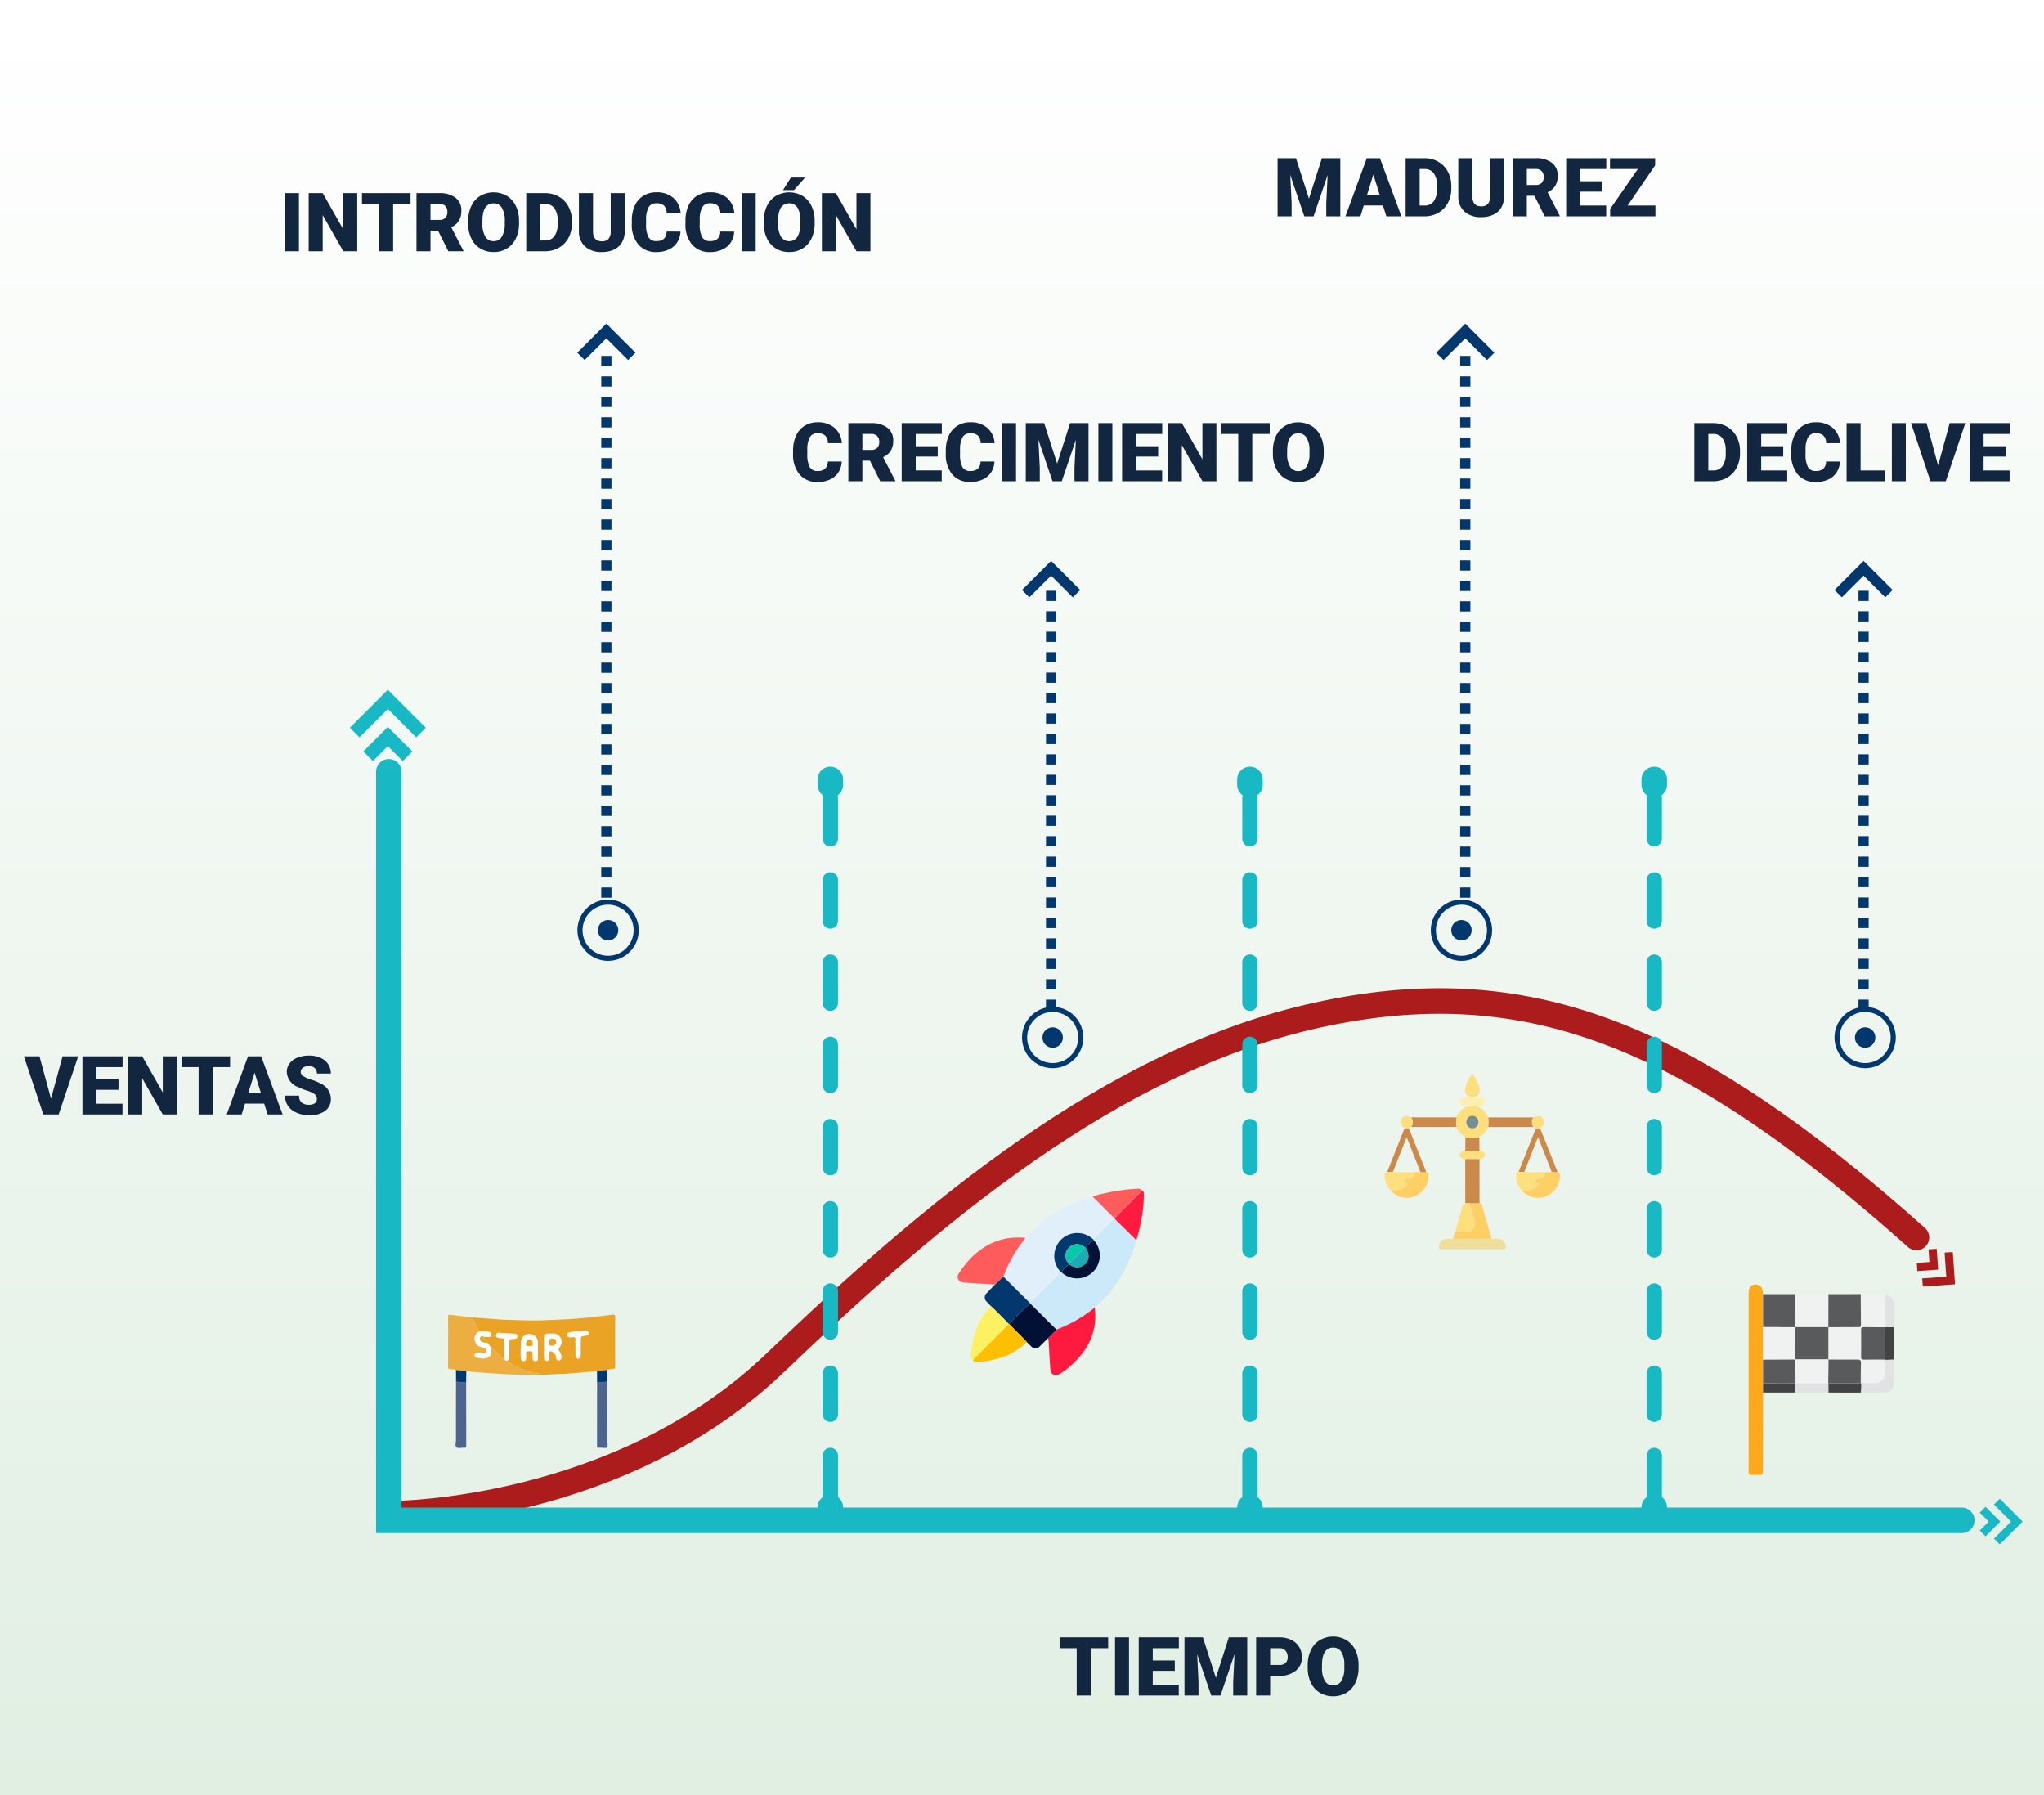 <svg xmlns="http://www.w3.org/2000/svg" xmlns:xlink="http://www.w3.org/1999/xlink" width="400" height="351.269" viewBox="0 0 400 351.269">
  <rect x="0" y="0" width="400" height="351.269" fill="#333333" stroke="none"/>
  <defs>
    <linearGradient id="linear-gradient" x1="0.5" x2="0.5" y2="1" gradientUnits="objectBoundingBox">
      <stop offset="0" stop-color="#e1efe3"/>
      <stop offset="1" stop-color="#fff"/>
    </linearGradient>
    <clipPath id="clip-path">
      <rect id="Rectangle_377756" data-name="Rectangle 377756" width="323.497" height="157.027" fill="none"/>
    </clipPath>
    <linearGradient id="linear-gradient-2" x1="0.5" x2="0.5" y2="1" gradientUnits="objectBoundingBox">
      <stop offset="0" stop-color="#fef5e5"/>
      <stop offset="0.137" stop-color="#fffefc"/>
      <stop offset="0.479" stop-color="#fff"/>
      <stop offset="0.773" stop-color="#fffefd"/>
      <stop offset="1" stop-color="#fef7ea"/>
    </linearGradient>
  </defs>
  <g id="Group_1073025" data-name="Group 1073025" transform="translate(8842 909)">
    <path id="Path_716605" data-name="Path 716605" d="M0,0H400V351.269H0Z" transform="translate(-8442 -557.731) rotate(180)" fill="url(#linear-gradient)"/>
    <path id="Path_609717" data-name="Path 609717" d="M7.433,0,0,7.432,1.883,9.315l5.55-5.548,5.549,5.548,1.883-1.883Z" transform="translate(-8773.531 -774.045)" fill="#18b8c4"/>
    <path id="Path_609718" data-name="Path 609718" d="M6.968,20.72,9.884,17.8,12.8,20.72l1.883-1.883-4.8-4.8-4.8,4.8Z" transform="translate(-8775.984 -780.815)" fill="#18b8c4"/>
    <path id="Path_609719" data-name="Path 609719" d="M1210.7,563.821l3.338,3.339L1210.7,570.5l1.133,1.133,4.472-4.471-4.471-4.471Z" transform="translate(-9662.481 -1178.458)" fill="#18b8c4"/>
    <path id="Path_609720" data-name="Path 609720" d="M1199.5,570.181l1.755,1.755-1.755,1.755,1.133,1.133,2.888-2.887-2.888-2.887Z" transform="translate(-9654.069 -1183.235)" fill="#18b8c4"/>
    <path id="Path_609721" data-name="Path 609721" d="M1160.25,368.83l-1.6.112.331,4.709-4.709.332.113,1.6,6.308-.444Z" transform="translate(-9620.103 -1032.864)" fill="#ad1c1c"/>
    <path id="Path_609722" data-name="Path 609722" d="M1152.289,366.4l.174,2.475-2.475.175.112,1.6,4.074-.286-.287-4.074Z" transform="translate(-9616.884 -1030.955)" fill="#ad1c1c"/>
    <g id="Group_1072439" data-name="Group 1072439" transform="translate(-8769.673 -763.854)">
      <g id="Group_1072438" data-name="Group 1072438" clip-path="url(#clip-path)">
        <path id="Path_609723" data-name="Path 609723" d="M100.918,438.314c-1.3.108-2.6.2-3.9.329-1.47.144-2.944.227-4.419.261a27.645,27.645,0,0,1-2.847.088c-.02-.088-.059-.157-.162-.169a12.059,12.059,0,0,1-3.7-1.048,8.54,8.54,0,0,1-2.575-1.512.665.665,0,0,0,.435-.724c-.013-.833,0-1.666,0-2.5,0-1.026,0-1.036,1.009-1.056.35-.007.57-.142.589-.487a.488.488,0,0,0-.523-.518c-1.036-.025-2.067-.114-3.1-.19a.48.48,0,0,0-.536.443.453.453,0,0,0,.407.548,3.246,3.246,0,0,0,.706.072c.332-.013.44.108.436.442-.015,1.19,0,2.38,0,3.571a6.74,6.74,0,0,1-1.257-1,12.56,12.56,0,0,0-1.358-1.267l-.472-.592-.107-.116,0,0-.105-.106,0,0c-.187-.481-.647-.785-.824-1.273.336.034.671.079,1.008.1s.581-.1.624-.451c.04-.321-.136-.5-.463-.541a4.868,4.868,0,0,0-1.952-.075,4.955,4.955,0,0,0-.247-.551,16.5,16.5,0,0,1-1.11-2.208q2.235.168,4.47.335c.746.054,1.492.128,2.239.14,2.348.039,4.7.193,7.044.1,3.379-.133,6.76-.256,10.121-.667,1.179-.144,2.359-.28,3.537-.432.4-.052.6-.013.6.5-.027,3.2-.02,6.4,0,9.6,0,.4-.111.519-.507.548a2.923,2.923,0,0,0-1.049.158,15.922,15.922,0,0,0-2.008.232m-8.991-7.342a6.688,6.688,0,0,0-.764.006.576.576,0,0,0-.587.63c.008,1.377.006,2.754,0,4.131a.5.5,0,0,0,.508.576c.316.007.479-.241.5-.541s.006-.611.01-.918c.007-.485.15-.574.584-.346a1.332,1.332,0,0,1,.755,1.183.483.483,0,0,0,.522.509.5.5,0,0,0,.481-.558,1.826,1.826,0,0,0-.371-1.194c-.266-.313-.215-.514.012-.819a1.638,1.638,0,0,0-.743-2.62,2.845,2.845,0,0,0-.91-.04m-2.573,3.25h0c0-.509.019-1.02,0-1.529a1.666,1.666,0,0,0-1.574-1.635,1.616,1.616,0,0,0-1.7,1.418,25.447,25.447,0,0,0-.06,3.305.628.628,0,0,0,.066.244.471.471,0,0,0,.562.328.45.45,0,0,0,.374-.478,6.758,6.758,0,0,0,0-.866c-.062-.5.136-.643.622-.613.79.049.7-.07.705.724,0,.17,0,.34,0,.51,0,.355.018.726.5.732s.519-.35.521-.712c0-.476,0-.951,0-1.427m7.351-.579c0,.562,0,1.123,0,1.685a.459.459,0,0,0,.387.519.47.47,0,0,0,.567-.391,1.914,1.914,0,0,0,.055-.5c.005-.851,0-1.7,0-2.553,0-.919,0-.928.933-1.039.372-.044.652-.182.6-.591s-.4-.456-.742-.418q-1.314.144-2.628.3a1.953,1.953,0,0,0-.494.116.438.438,0,0,0-.285.49.427.427,0,0,0,.44.412,5.677,5.677,0,0,0,.714-.019c.375-.05.47.112.453.459-.024.509-.006,1.021,0,1.531" transform="translate(-56.414 -315.178)" fill="#eba325"/>
        <path id="Path_609724" data-name="Path 609724" d="M63.25,427.773a16.49,16.49,0,0,0,1.11,2.208,4.91,4.91,0,0,1,.247.551,1.516,1.516,0,0,0-.823,1.664,1.68,1.68,0,0,0,1.431,1.407,1.956,1.956,0,0,1,.345.088.639.639,0,0,1,.436.769c-.077.378-.39.368-.693.326-.319-.044-.636-.1-.956-.129a.5.5,0,0,0-.571.4.414.414,0,0,0,.281.534,3.96,3.96,0,0,0,1.852.171c.982-.226,1.312-1,.983-2.183a12.583,12.583,0,0,1,1.358,1.267,6.74,6.74,0,0,0,1.257,1,.668.668,0,0,0,.58.4,8.539,8.539,0,0,0,2.575,1.512,12.058,12.058,0,0,0,3.7,1.049c.1.011.141.08.162.169q-3.818.061-7.63-.148c-1.947-.1-3.888-.273-5.831-.427a3.524,3.524,0,0,0-.957-.1,15.958,15.958,0,0,0-2.016-.216,3.145,3.145,0,0,0-1.1-.177c-.347-.033-.45-.142-.445-.492.02-1.481.008-2.961.008-4.442,0-1.753.012-3.506-.009-5.258,0-.406.1-.53.511-.472,1.4.194,2.794.359,4.192.536" transform="translate(-43.189 -315.154)" fill="#ecae41"/>
        <path id="Path_609725" data-name="Path 609725" d="M66.22,477.352q.006,6.179.017,12.358c0,.284-.079.4-.375.384-.523-.036-1.189.206-1.534-.093-.329-.285-.1-.961-.1-1.463q-.005-5.694.012-11.388a19.19,19.19,0,0,0,1.983.2" transform="translate(-47.322 -351.984)" fill="#4d658e"/>
        <path id="Path_609726" data-name="Path 609726" d="M171.687,477.15q.008,5.8.012,11.592c0,.434.193.992-.1,1.271-.265.256-.812.07-1.234.074-.758.006-.676.089-.676-.683q0-6.026.012-12.052a19.031,19.031,0,0,0,1.983-.2" transform="translate(-125.177 -351.984)" fill="#4d658e"/>
        <path id="Path_609727" data-name="Path 609727" d="M171.66,470.79a19.024,19.024,0,0,1-1.983.2q-.012-1.116-.024-2.232a15.839,15.839,0,0,1,2.008-.232q0,1.13,0,2.262" transform="translate(-125.15 -345.623)" fill="#03386e"/>
        <path id="Path_609728" data-name="Path 609728" d="M66.439,471.044a19.148,19.148,0,0,1-1.983-.2q0-1.121-.01-2.241a15.851,15.851,0,0,1,2.016.216q-.012,1.114-.024,2.227" transform="translate(-47.54 -345.676)" fill="#03386e"/>
        <path id="Path_609729" data-name="Path 609729" d="M131.582,441.371a2.854,2.854,0,0,1,.91.039,1.638,1.638,0,0,1,.743,2.62c-.227.305-.278.506-.012.819a1.827,1.827,0,0,1,.371,1.195.5.5,0,0,1-.481.558.483.483,0,0,1-.522-.509,1.331,1.331,0,0,0-.755-1.183c-.434-.229-.577-.14-.584.346,0,.306.013.613-.01.917s-.185.548-.5.541a.5.5,0,0,1-.508-.576c.005-1.377.007-2.754,0-4.131a.576.576,0,0,1,.586-.631,6.679,6.679,0,0,1,.764-.006m-.321,1.676c.041.273-.2.711.424.67.6-.039.9-.243.9-.731.006-.443-.2-.577-.733-.627-.558-.052-.7.189-.593.688" transform="translate(-96.069 -325.577)" fill="url(#linear-gradient-2)"/>
        <path id="Path_609730" data-name="Path 609730" d="M116.1,444.906c0,.476,0,.951,0,1.427,0,.363-.052.719-.521.712s-.493-.377-.5-.732c0-.17,0-.34,0-.51-.008-.794.085-.675-.705-.724-.487-.03-.684.113-.622.613a6.8,6.8,0,0,1,0,.865.45.45,0,0,1-.374.478.471.471,0,0,1-.562-.328.628.628,0,0,1-.066-.244,25.493,25.493,0,0,1,.06-3.305,1.616,1.616,0,0,1,1.7-1.418,1.667,1.667,0,0,1,1.574,1.635c.024.509,0,1.019,0,1.529Zm-1.712-.834c.694,0,.694,0,.695-.458,0-.545-.224-.843-.644-.854s-.65.331-.685.884.343.406.634.427" transform="translate(-83.157 -325.863)" fill="url(#linear-gradient-2)"/>
        <path id="Path_609731" data-name="Path 609731" d="M81.523,442.652c.329,1.179,0,1.957-.983,2.183a3.96,3.96,0,0,1-1.852-.171.414.414,0,0,1-.281-.534.5.5,0,0,1,.571-.4c.32.026.637.086.956.129.3.042.615.052.693-.326a.638.638,0,0,0-.436-.769,1.949,1.949,0,0,0-.345-.088,1.68,1.68,0,0,1-1.432-1.406,1.517,1.517,0,0,1,.823-1.664,4.869,4.869,0,0,1,1.953.075c.327.039.5.22.463.541-.043.347-.3.471-.624.451s-.672-.066-1.007-.1a.382.382,0,0,0-.573.22.606.606,0,0,0,.292.778,2.715,2.715,0,0,0,1.1.275l0,0,.105.106,0,0,.107.116.472.592" transform="translate(-57.82 -324.229)" fill="url(#linear-gradient-2)"/>
        <path id="Path_609732" data-name="Path 609732" d="M96.541,446.193a.669.669,0,0,1-.58-.4c0-1.19-.015-2.381,0-3.57,0-.334-.1-.455-.435-.442a3.235,3.235,0,0,1-.706-.072.453.453,0,0,1-.407-.548.48.48,0,0,1,.536-.443c1.032.075,2.063.165,3.1.19a.488.488,0,0,1,.523.518c-.02.344-.239.48-.589.487-1.01.02-1.009.03-1.009,1.056,0,.833-.009,1.667,0,2.5a.665.665,0,0,1-.435.724" transform="translate(-69.642 -325.109)" fill="url(#linear-gradient-2)"/>
        <path id="Path_609733" data-name="Path 609733" d="M149.068,442.318c0-.51-.018-1.022.005-1.531.016-.347-.078-.509-.453-.459a5.673,5.673,0,0,1-.714.019.428.428,0,0,1-.441-.412.438.438,0,0,1,.285-.49,1.956,1.956,0,0,1,.494-.116q1.313-.157,2.628-.3c.345-.038.689,0,.742.418s-.229.546-.6.591c-.934.111-.933.12-.933,1.039,0,.851,0,1.7,0,2.553a1.914,1.914,0,0,1-.055.5.47.47,0,0,1-.567.391.459.459,0,0,1-.387-.519c0-.562,0-1.123,0-1.685" transform="translate(-108.778 -323.853)" fill="url(#linear-gradient-2)"/>
        <path id="Path_609734" data-name="Path 609734" d="M83.717,444.637a2.717,2.717,0,0,1-1.1-.274.606.606,0,0,1-.292-.778.381.381,0,0,1,.573-.22c.177.487.637.791.824,1.272" transform="translate(-60.692 -327.02)" fill="#d5b21e"/>
        <path id="Path_609735" data-name="Path 609735" d="M87.873,448.462l-.1-.106.1.106" transform="translate(-64.745 -330.743)" fill="#d5b21e"/>
        <path id="Path_609736" data-name="Path 609736" d="M88.26,448.86l-.108-.116.108.116" transform="translate(-65.028 -331.029)" fill="#d5b21e"/>
        <path id="Path_609737" data-name="Path 609737" d="M134.069,445.857c-.1-.5.035-.74.593-.688.533.05.739.184.733.627-.007.488-.3.692-.9.731-.62.041-.383-.4-.424-.67" transform="translate(-98.877 -328.386)" fill="#eba325"/>
        <path id="Path_609738" data-name="Path 609738" d="M117.253,446.942c-.291-.021-.67.131-.634-.428s.266-.895.685-.884.645.309.644.854c0,.459,0,.459-.695.458" transform="translate(-86.025 -328.732)" fill="#eba325"/>
        <path id="Path_609739" data-name="Path 609739" d="M513.18,359.989a19.5,19.5,0,0,1-1.422,4.06,25.756,25.756,0,0,1-2.847,5.023,21.332,21.332,0,0,1-3.58,3.86,2.4,2.4,0,0,0-.258.3c-.138.1-.281.186-.413.29a26.8,26.8,0,0,1-7.087,3.98l-5.132-5.1-.135-.212c.216,0,.334-.161.467-.294q2.639-2.638,5.277-5.278c.132-.132.3-.244.3-.462l.209.131a4.455,4.455,0,0,0,6.294-6.3.459.459,0,0,0-.007-.1c1.217-1.368,2.567-2.606,3.854-3.9.072-.072.2-.084.308-.124l4.17,4.128" transform="translate(-363.164 -262.511)" fill="#cce9fa"/>
        <path id="Path_609740" data-name="Path 609740" d="M483.959,353.981c0,.218-.17.33-.3.462q-2.637,2.641-5.277,5.278c-.133.133-.25.293-.467.294-.152-.138-.31-.272-.456-.417q-2.333-2.314-4.662-4.632a26.681,26.681,0,0,1,4-7.123c.11-.14.305-.252.211-.484a.678.678,0,0,0,.5-.344,18.161,18.161,0,0,1,2.6-2.524,22.83,22.83,0,0,1,4.846-3.132,21.911,21.911,0,0,1,5.342-2c.418.408.833.817,1.253,1.222,1,.965,1.924,2.012,2.985,2.917l.094.192c-.1.04-.236.052-.308.124-1.287,1.3-2.636,2.537-3.854,3.9-.164-.125-.329-.25-.492-.376a4.494,4.494,0,0,0-6,6.644" transform="translate(-348.772 -250.334)" fill="#e0eff9"/>
        <path id="Path_609741" data-name="Path 609741" d="M507.794,426.345a26.81,26.81,0,0,0,7.087-3.98c.132-.1.275-.194.413-.29a11.774,11.774,0,0,1-2.632,9.175,16.443,16.443,0,0,1-4.015,3.664c-1.108.728-1.942.36-2.049-.946-.131-1.606-.2-3.217-.3-4.826a4.554,4.554,0,0,0-.139-1.126l1.632-1.672" transform="translate(-373.385 -311.356)" fill="#fe1a3e"/>
        <path id="Path_609742" data-name="Path 609742" d="M451.848,369.779c.094.232-.1.345-.211.484a26.67,26.67,0,0,0-4,7.123l-1.625,1.548c-2.025-.128-4.049-.262-6.075-.381-1.041-.061-1.578-.924-1.026-1.777,2.353-3.635,5.446-6.243,9.866-6.943a20.177,20.177,0,0,1,3.069-.055" transform="translate(-323.614 -272.755)" fill="#fe5c5c"/>
        <path id="Path_609743" data-name="Path 609743" d="M460.93,400.42l1.625-1.548q2.33,2.317,4.662,4.632c.146.145.3.278.456.417l.135.212c-1.43,1.273-2.794,2.612-4.111,4a.559.559,0,0,1-.093,0c-1.136-1.217-2.321-2.385-3.525-3.534-.26-.271-.526-.538-.78-.816a1.123,1.123,0,0,1,.014-1.706c.532-.561,1.078-1.108,1.618-1.66" transform="translate(-338.53 -294.24)" fill="#03386e"/>
        <path id="Path_609744" data-name="Path 609744" d="M477.146,422.93c1.317-1.388,2.681-2.728,4.111-4l5.132,5.1-1.632,1.671c-.509.5-1.016,1.009-1.53,1.507a1.158,1.158,0,0,1-1.864.013c-.257-.248-.511-.5-.767-.747-.128-.139-.251-.283-.383-.418q-1.533-1.563-3.069-3.122" transform="translate(-351.981 -309.036)" fill="#011135"/>
        <path id="Path_609745" data-name="Path 609745" d="M457.242,434.18q1.535,1.561,3.069,3.122c.132.135.256.278.383.418a12.926,12.926,0,0,1-6.321,3.4,15.723,15.723,0,0,1-3.249.5,1.225,1.225,0,0,1-.96-.255c.162-.5.61-.755.947-1.1,2-2.037,4.023-4.057,6.038-6.083a.522.522,0,0,0,.093,0" transform="translate(-332.077 -320.285)" fill="#fcbf02"/>
        <path id="Path_609746" data-name="Path 609746" d="M456.068,424.249c-2.014,2.026-4.034,4.046-6.038,6.083-.337.343-.785.6-.947,1.1a1.564,1.564,0,0,1-.359-1.458,16.257,16.257,0,0,1,1.935-6.7,15.284,15.284,0,0,1,1.884-2.553c1.2,1.15,2.389,2.317,3.525,3.534" transform="translate(-330.996 -310.353)" fill="#fef161"/>
        <path id="Path_609747" data-name="Path 609747" d="M555.722,340.126l-.094-.191a.906.906,0,0,0,.4-.308q2.128-2.128,4.252-4.261a3.531,3.531,0,0,0,.757-.835.669.669,0,0,1,.339.662,22.166,22.166,0,0,1-.356,4.406,33.367,33.367,0,0,1-1.006,4.412,1.689,1.689,0,0,1-.12.243l-4.17-4.128" transform="translate(-409.875 -246.776)" fill="#fe1b3f"/>
        <path id="Path_609748" data-name="Path 609748" d="M549.117,333.654a3.544,3.544,0,0,1-.757.835q-2.118,2.138-4.252,4.261a.9.9,0,0,1-.4.308c-1.061-.9-1.983-1.951-2.985-2.916-.42-.4-.836-.815-1.253-1.222a7.908,7.908,0,0,1,2.043-.612,35.837,35.837,0,0,1,6.618-.958,1.044,1.044,0,0,1,.983.3" transform="translate(-397.958 -245.9)" fill="#fe5c5c"/>
        <path id="Path_609749" data-name="Path 609749" d="M522.445,371.583a4.455,4.455,0,0,1-6.294,6.3c.317-.666,1.013-1.009,1.389-1.625.128.077.26.148.384.233a2.251,2.251,0,0,0,2.782-.155c.927-.813.982-2.03.149-3.272a7.945,7.945,0,0,1,1.589-1.485" transform="translate(-380.754 -274.109)" fill="#021337"/>
        <path id="Path_609750" data-name="Path 609750" d="M513.518,372.311c-.376.616-1.072.959-1.389,1.625l-.21-.131a4.494,4.494,0,0,1,6-6.644l.492.376a.455.455,0,0,1,.007.1,7.944,7.944,0,0,0-1.589,1.485l-.108-.022a2.188,2.188,0,0,0-3.062-.046,2.224,2.224,0,0,0-.137,3.149c0,.038,0,.075-.009.113" transform="translate(-376.732 -270.158)" fill="#03386e"/>
        <path id="Path_609751" data-name="Path 609751" d="M521.447,380.378c0-.038.007-.075.009-.113a.747.747,0,0,0,.254-.108c.983-1,2.024-1.937,2.945-3l.108.022c.833,1.242.777,2.459-.15,3.272a2.251,2.251,0,0,1-2.782.154c-.123-.084-.255-.155-.384-.233" transform="translate(-384.661 -278.225)" fill="#1cabb3"/>
        <path id="Path_609752" data-name="Path 609752" d="M523.034,375.34c-.921,1.058-1.962,2-2.945,3a.749.749,0,0,1-.254.108,2.225,2.225,0,0,1,.137-3.149,2.188,2.188,0,0,1,3.062.046" transform="translate(-383.04 -276.402)" fill="#07c9a9"/>
        <path id="Path_609753" data-name="Path 609753" d="M812.348,277.583a4.3,4.3,0,0,1-1.748-1.978,5.714,5.714,0,0,1,.007-1.876,3.5,3.5,0,0,1,1.847-2.005,1.211,1.211,0,0,1,.5-.148,2.685,2.685,0,0,1,1.513,0,3.051,3.051,0,0,1,2.14,1.735l.21.419a5.7,5.7,0,0,1,.007,1.875,4.3,4.3,0,0,1-1.747,1.978,4.355,4.355,0,0,1-2.732,0m2.546-2.895a1.182,1.182,0,1,0-1.192,1.171,1.183,1.183,0,0,0,1.192-1.171" transform="translate(-597.908 -200.255)" fill="#fedf7e"/>
        <path id="Path_609754" data-name="Path 609754" d="M808.042,370.65c.41,0,.821-.012,1.231,0a1.574,1.574,0,0,1,1.543,1.586c0,.361-.131.456-.47.45-1.052-.016-2.1-.006-3.158-.006-2.961,0-5.923-.008-8.884.009-.437,0-.6-.109-.573-.565a1.573,1.573,0,0,1,1.542-1.475c.41-.015.821,0,1.231,0h7.536" transform="translate(-588.468 -273.418)" fill="#efdf9a"/>
        <path id="Path_609755" data-name="Path 609755" d="M815.85,351.067h-7.536a6.427,6.427,0,0,1,.426-1.4c.766,0,1.535-.031,2.3.024a1.543,1.543,0,0,0,1.49-1.928c-.28-1.228-.764-2.4-.983-3.647l1.939-.013c.316-.009.435.206.507.458q.933,3.254,1.86,6.509" transform="translate(-596.276 -253.835)" fill="#fecf64"/>
        <path id="Path_609756" data-name="Path 609756" d="M820.148,319.766l-1.939.013-.854-.009q0-4.328-.007-8.656h2.8q0,4.327,0,8.653" transform="translate(-602.941 -229.501)" fill="#cc894c"/>
        <path id="Path_609757" data-name="Path 609757" d="M768.773,320.882a.442.442,0,0,1,.452.427,4.394,4.394,0,0,1-2.5,4.228,4.162,4.162,0,0,1-4.9-1.017c.213,0,.428.013.639,0a4.042,4.042,0,0,0,2.381-.923c.2-.176.486-.389-.076-.483a.486.486,0,0,1,.136-.947,2.667,2.667,0,0,1,.372,0c.626.123.921-.18,1.007-.763.023-.157.036-.315.054-.473l1.294-.05,1.14,0" transform="translate(-561.982 -236.706)" fill="#fecf64"/>
        <path id="Path_609758" data-name="Path 609758" d="M866.744,320.883c.248.034.419.112.449.419a4.343,4.343,0,0,1-2.491,4.235,4.261,4.261,0,0,1-4.819-.884.839.839,0,0,1-.085-.133c.25,0,.5.015.748,0a3.794,3.794,0,0,0,2.389-1.047c.136-.129.293-.309-.066-.334a.453.453,0,0,1-.469-.526c.024-.334.259-.449.6-.453,1.052-.01,1.052-.023,1.336-1.029.019-.068.047-.134.071-.2l1.2-.044Z" transform="translate(-634.255 -236.709)" fill="#fecf64"/>
        <path id="Path_609759" data-name="Path 609759" d="M864.775,296.776H863.64l-2.623-6.651-.153.02-2.619,6.629-1.116-.012,3.394-8.558.834,0,3.418,8.573" transform="translate(-632.285 -212.601)" fill="#cc894c"/>
        <path id="Path_609760" data-name="Path 609760" d="M766.75,296.779l-1.14,0-2.626-6.65-.15.018-2.623,6.632h-1.129L762.5,288.2h.834l3.416,8.572" transform="translate(-559.96 -212.603)" fill="#cc894c"/>
        <path id="Path_609761" data-name="Path 609761" d="M785.86,280.09a5.723,5.723,0,0,0-.007,1.876l-8.869,0a1.55,1.55,0,0,0-.006-1.88h8.882" transform="translate(-573.16 -206.617)" fill="#cc894c"/>
        <path id="Path_609762" data-name="Path 609762" d="M834.529,281.966a5.708,5.708,0,0,0-.007-1.876H843.4a1.551,1.551,0,0,0-.006,1.881l-8.869,0" transform="translate(-615.609 -206.617)" fill="#cc894c"/>
        <path id="Path_609763" data-name="Path 609763" d="M855.816,320.834l1.116.012,4.195.045c-.024.067-.051.133-.071.2-.284,1.006-.284,1.019-1.336,1.029-.343,0-.578.119-.6.453a.453.453,0,0,0,.469.526c.358.025.2.206.065.334a3.793,3.793,0,0,1-2.389,1.047c-.248.018-.5,0-.748,0a4.072,4.072,0,0,1-1.163-3.229c.01-.286.217-.381.463-.421" transform="translate(-630.973 -236.673)" fill="#fedf7e"/>
        <path id="Path_609764" data-name="Path 609764" d="M757.827,320.879h1.129l4.1.05c-.018.157-.031.316-.054.472-.085.583-.381.886-1.007.763a2.622,2.622,0,0,0-.372,0,.431.431,0,0,0-.466.416.427.427,0,0,0,.33.53c.561.095.279.308.076.483a4.041,4.041,0,0,1-2.382.923c-.211.018-.426,0-.639,0a4.037,4.037,0,0,1-1.16-3.274c.012-.282.227-.323.44-.366" transform="translate(-558.704 -236.706)" fill="#fedf7e"/>
        <path id="Path_609765" data-name="Path 609765" d="M811.888,344.112l.854.009c.219,1.245.7,2.418.983,3.646a1.543,1.543,0,0,1-1.49,1.928c-.763-.055-1.532-.019-2.3-.024.483-1.715.961-3.431,1.453-5.143a.538.538,0,0,1,.5-.417" transform="translate(-597.474 -253.844)" fill="#fedf7e"/>
        <path id="Path_609766" data-name="Path 609766" d="M818.155,252.449a1.454,1.454,0,0,1-.932-1.878,7.836,7.836,0,0,1,1.036-2.32c.23-.35.454-.351.683,0a7.656,7.656,0,0,1,1.119,2.683,1.485,1.485,0,0,1-1.016,1.515h-.889" transform="translate(-602.794 -182.935)" fill="#fedf7e"/>
        <path id="Path_609767" data-name="Path 609767" d="M815.327,264.993h.889c.369.195.764.063,1.145.088a.809.809,0,1,1,.039,1.616c-.291.03-.6-.109-.872.1a2.684,2.684,0,0,0-1.512,0c-.231-.205-.51-.087-.765-.1-.564-.032-.935-.338-.935-.809s.371-.783.92-.81a2.382,2.382,0,0,0,1.091-.087" transform="translate(-599.966 -195.48)" fill="#feefae"/>
        <path id="Path_609768" data-name="Path 609768" d="M817.184,306.553h-2.8c-.675-.008-1.035-.274-1.052-.779s.365-.813,1.064-.839h2.774a.9.9,0,0,1,1.024.578.784.784,0,0,1-.259.863.954.954,0,0,1-.752.177" transform="translate(-599.979 -224.942)" fill="#fedf7e"/>
        <path id="Path_609769" data-name="Path 609769" d="M820.164,297.448H817.39q.011-1.333.022-2.665a4.359,4.359,0,0,0,2.732,0l.021,2.665" transform="translate(-602.972 -217.455)" fill="#cc894c"/>
        <path id="Path_609770" data-name="Path 609770" d="M771.163,279.38a1.55,1.55,0,0,1,.006,1.88.791.791,0,0,0-.449.25h-.834c-.829-.659-1.005-1.3-.534-1.94.385-.52.93-.577,1.81-.189" transform="translate(-567.346 -205.906)" fill="#fedf7e"/>
        <path id="Path_609771" data-name="Path 609771" d="M867.474,281.261a1.55,1.55,0,0,1,.006-1.88c.879-.388,1.426-.331,1.81.188.472.639.3,1.281-.533,1.94l-.834,0a.793.793,0,0,0-.448-.249" transform="translate(-639.685 -205.907)" fill="#fedf7e"/>
        <path id="Path_609772" data-name="Path 609772" d="M820.54,280.211a1.182,1.182,0,1,1-2.361-.076,1.182,1.182,0,1,1,2.361.076" transform="translate(-603.553 -205.778)" fill="#768d94"/>
        <path id="Path_609773" data-name="Path 609773" d="M1031.557,425.909q-.012,7.485-.023,14.971c0,1.146,0,1.15-1.182,1.146-1.881-.007-1.62.173-1.621-1.6q-.008-17.01,0-34.021c0-1.012.492-1.608,1.333-1.635.881-.029,1.425.56,1.472,1.594,0,.093.015.186.023.28q0,3.226,0,6.451v6.382q0,2.306,0,4.612Z" transform="translate(-758.864 -298.592)" fill="#fea91c"/>
        <path id="Path_609774" data-name="Path 609774" d="M1094.573,411.91h4.788q-.007,3.221-.014,6.442l.017.041c-1.382-.005-2.764,0-4.145-.025-.415-.008-.574.09-.568.54.025,1.757.022,3.514,0,5.271,0,.426.12.567.554.558,1.381-.028,2.764-.016,4.146-.02l-.005.058c0,.791.017,1.583.008,2.373a2.056,2.056,0,0,1-2.262,2.22,22.008,22.008,0,0,0-2.442-.024h-.065c.01-1.308-.009-2.618.044-3.925.023-.576-.18-.7-.714-.69-1.892.021-3.785-.007-5.678-.017l.013-6.34-.012.012q2.882-.011,5.763-.025c.288,0,.626.1.619-.41-.027-2.014-.034-4.028-.048-6.042" transform="translate(-802.771 -303.857)" fill="#f0f1f1"/>
        <path id="Path_609775" data-name="Path 609775" d="M1063.566,411.919l6.5,0q-.011,3.235-.022,6.47l.012-.012h-6.483l.012.012q-.007-3.237-.014-6.474" transform="translate(-784.571 -303.864)" fill="#f0f1f1"/>
        <path id="Path_609776" data-name="Path 609776" d="M1045.84,411.918q.007,3.237.014,6.474l-6.318-.023q0-3.226,0-6.451h6.3" transform="translate(-766.844 -303.863)" fill="#595a5c"/>
        <path id="Path_609777" data-name="Path 609777" d="M1088.243,418.386q.011-3.235.022-6.47l6.311-.006c.014,2.014.021,4.028.048,6.041.007.507-.331.409-.619.41q-2.882.016-5.763.025" transform="translate(-802.774 -303.857)" fill="#595a5c"/>
        <path id="Path_609778" data-name="Path 609778" d="M1112.469,465.349a22.006,22.006,0,0,1,2.442.024,2.056,2.056,0,0,0,2.263-2.22c.009-.791,0-1.583-.008-2.374l1.7-.063c0,1.516.007,3.032,0,4.548a1.808,1.808,0,0,1-1.925,1.921c-1.516.006-3.032,0-4.548,0a7.329,7.329,0,0,0,.077-1.835" transform="translate(-820.588 -339.861)" fill="#e1e2e3"/>
        <path id="Path_609779" data-name="Path 609779" d="M1070.049,480.2l-6.509,0a8.511,8.511,0,0,0,0-1.825.242.242,0,0,0,.074.015l6.379,0,.057-.014q0,.912,0,1.823" transform="translate(-784.551 -352.889)" fill="#e1e2e3"/>
        <path id="Path_609780" data-name="Path 609780" d="M1045.836,478.387a8.51,8.51,0,0,1,0,1.825h-6.3q0-.909,0-1.818l6.3-.008" transform="translate(-766.845 -352.896)" fill="#434244"/>
        <path id="Path_609781" data-name="Path 609781" d="M1088.354,480.2q0-.912,0-1.823h6.38a7.373,7.373,0,0,1-.077,1.835l-6.306-.011" transform="translate(-802.856 -352.887)" fill="#434244"/>
        <path id="Path_609782" data-name="Path 609782" d="M1132.287,442.831l-1.7.064.005-.058q.006-3.162.012-6.324l-.018-.041,1.692.041q0,3.159.008,6.318" transform="translate(-834.01 -321.976)" fill="#434244"/>
        <path id="Path_609783" data-name="Path 609783" d="M1132.279,418.4l-1.692-.041q.007-3.221.014-6.442a2.071,2.071,0,0,1,1.684,2.289q0,2.1-.005,4.194" transform="translate(-834.01 -303.861)" fill="#e1e2e3"/>
        <path id="Path_609784" data-name="Path 609784" d="M1039.536,436.511l6.317.023-.012-.012q.005,3.171.011,6.342l-6.317.028q0-3.191,0-6.382" transform="translate(-766.844 -322.005)" fill="#f0f1f1"/>
        <path id="Path_609785" data-name="Path 609785" d="M1039.536,460.721l6.316-.028-.011-.013q.034,2.33.068,4.66a.241.241,0,0,1-.074-.015l-6.3.008q0-2.306,0-4.612" transform="translate(-766.844 -339.833)" fill="#595a5c"/>
        <path id="Path_609786" data-name="Path 609786" d="M1063.584,442.894q-.005-3.171-.011-6.342h6.484q-.007,3.17-.013,6.34l.013-.011h-6.484Z" transform="translate(-784.576 -322.035)" fill="#595a5c"/>
        <path id="Path_609787" data-name="Path 609787" d="M1117.4,436.557l-.012,6.324c-1.382,0-2.764-.008-4.146.02-.434.009-.559-.132-.554-.558.02-1.757.023-3.515,0-5.271-.006-.45.152-.548.568-.54,1.382.028,2.764.019,4.146.025" transform="translate(-820.806 -322.021)" fill="#595a5c"/>
        <path id="Path_609788" data-name="Path 609788" d="M1094.519,465.321H1088.2l-.057.014q.019-2.329.037-4.657l-.013.011c1.893.009,3.786.038,5.678.017.533-.006.736.114.713.69-.052,1.307-.034,2.616-.044,3.925" transform="translate(-802.703 -339.833)" fill="#595a5c"/>
        <path id="Path_609789" data-name="Path 609789" d="M1070.056,460.679q-.018,2.329-.037,4.657l-6.379,0q-.034-2.33-.068-4.66h6.484" transform="translate(-784.575 -339.833)" fill="#f0f1f1"/>
        <path id="Path_609790" data-name="Path 609790" d="M18.829,293.61s43.8-.158,74.343-29.411,65.9-59.258,106.089-68.1,71.8,2.846,117.341,43.484" transform="translate(-13.89 -142.611)" fill="none" stroke="#ad1c1c" stroke-linecap="round" stroke-miterlimit="10" stroke-width="5"/>
        <path id="Path_609791" data-name="Path 609791" d="M322.173,168.79H14.354V22.333" transform="translate(-10.589 -16.474)" fill="none" stroke="#18b8c4" stroke-linecap="round" stroke-width="5"/>
        <line id="Line_887" data-name="Line 887" y1="1.049" transform="translate(90.164 149.769)" fill="none" stroke="#18b8c4" stroke-linecap="round" stroke-width="5"/>
        <line id="Line_888" data-name="Line 888" y1="138.198" transform="translate(90.164 9.46)" fill="none" stroke="#18b8c4" stroke-linecap="round" stroke-width="3" stroke-dasharray="8.043 8.043"/>
        <line id="Line_889" data-name="Line 889" y1="1.049" transform="translate(90.164 7.356)" fill="none" stroke="#18b8c4" stroke-linecap="round" stroke-width="5"/>
        <line id="Line_890" data-name="Line 890" y1="1.049" transform="translate(172.281 149.769)" fill="none" stroke="#18b8c4" stroke-linecap="round" stroke-width="5"/>
        <line id="Line_891" data-name="Line 891" y1="138.198" transform="translate(172.281 9.46)" fill="none" stroke="#18b8c4" stroke-linecap="round" stroke-width="3" stroke-dasharray="8.043 8.043"/>
        <line id="Line_892" data-name="Line 892" y1="1.049" transform="translate(172.281 7.356)" fill="none" stroke="#18b8c4" stroke-linecap="round" stroke-width="5"/>
        <line id="Line_893" data-name="Line 893" y1="1.049" transform="translate(251.405 149.769)" fill="none" stroke="#18b8c4" stroke-linecap="round" stroke-width="5"/>
        <line id="Line_894" data-name="Line 894" y1="138.198" transform="translate(251.405 9.46)" fill="none" stroke="#18b8c4" stroke-linecap="round" stroke-width="3" stroke-dasharray="8.043 8.043"/>
        <line id="Line_895" data-name="Line 895" y1="1.049" transform="translate(251.405 7.356)" fill="none" stroke="#18b8c4" stroke-linecap="round" stroke-width="5"/>
      </g>
    </g>
    <path id="Path_716606" data-name="Path 716606" d="M9.977,11.906l2.266-8.281H15.3L11.477,15h-3L4.68,3.625H7.719Zm13.211-1.734H18.875v2.719h5.094V15H16.133V3.625h7.852V5.742H18.875v2.4h4.313ZM34.586,15H31.859L27.828,7.922V15H25.086V3.625h2.742L31.852,10.7V3.625h2.734ZM45.023,5.742H41.609V15H38.867V5.742H35.516V3.625h9.508Zm6.68,7.133H47.945L47.289,15h-2.93L48.531,3.625h2.578L55.313,15H52.367Zm-3.1-2.117h2.445L49.82,6.813Zm13.406,1.219a1.127,1.127,0,0,0-.426-.937,5.292,5.292,0,0,0-1.5-.7,14.353,14.353,0,0,1-1.75-.7,3.314,3.314,0,0,1-2.211-2.984A2.676,2.676,0,0,1,56.676,5a3.562,3.562,0,0,1,1.559-1.125,6.065,6.065,0,0,1,2.266-.4,5.305,5.305,0,0,1,2.2.438,3.482,3.482,0,0,1,1.512,1.246A3.254,3.254,0,0,1,64.75,7H62.016a1.375,1.375,0,0,0-.426-1.078,1.66,1.66,0,0,0-1.152-.383,1.872,1.872,0,0,0-1.16.324A.955.955,0,0,0,59.32,7.48a5.911,5.911,0,0,0,1.648.734,10.1,10.1,0,0,1,1.938.816,3.256,3.256,0,0,1,1.844,2.93A2.778,2.778,0,0,1,63.625,14.3a5,5,0,0,1-3.086.852,6.122,6.122,0,0,1-2.5-.5A3.775,3.775,0,0,1,56.348,13.3a3.542,3.542,0,0,1-.566-1.988h2.75A1.744,1.744,0,0,0,59,12.66a2.234,2.234,0,0,0,1.535.434,1.765,1.765,0,0,0,1.074-.293A.967.967,0,0,0,62.008,11.977Z" transform="translate(-8842 -705.949)" fill="#12263f"/>
    <path id="Path_716607" data-name="Path 716607" d="M48.838,5.742H45.423V15H42.681V5.742H39.33V3.625h9.508ZM52.916,15H50.181V3.625h2.734Zm8.961-4.828H57.564v2.719h5.094V15H54.822V3.625h7.852V5.742H57.564v2.4h4.313Zm5.5-6.547,2.539,7.914,2.531-7.914h3.609V15h-2.75V12.344l.266-5.437L70.822,15H69.009L66.252,6.9l.266,5.445V15H63.775V3.625Zm13.164,7.516V15H77.8V3.625h4.539a5.287,5.287,0,0,1,2.309.48A3.621,3.621,0,0,1,86.2,5.473a3.734,3.734,0,0,1,.551,2.012,3.291,3.291,0,0,1-1.191,2.66,4.943,4.943,0,0,1-3.27,1Zm0-2.117h1.8a1.7,1.7,0,0,0,1.215-.4A1.48,1.48,0,0,0,83.97,7.5a1.83,1.83,0,0,0-.43-1.273,1.522,1.522,0,0,0-1.172-.484H80.541Zm17.3.523a6.708,6.708,0,0,1-.617,2.945,4.561,4.561,0,0,1-1.754,1.973,4.884,4.884,0,0,1-2.59.691,4.953,4.953,0,0,1-2.578-.668,4.554,4.554,0,0,1-1.754-1.91,6.515,6.515,0,0,1-.66-2.852V9.086a6.738,6.738,0,0,1,.613-2.949,4.55,4.55,0,0,1,1.758-1.973,5.2,5.2,0,0,1,5.184-.008,4.632,4.632,0,0,1,1.762,1.957,6.544,6.544,0,0,1,.637,2.91ZM95.056,9.07A4.783,4.783,0,0,0,94.49,6.5a1.817,1.817,0,0,0-1.621-.879q-2.062,0-2.18,3.094l-.008.836a4.92,4.92,0,0,0,.555,2.57,1.814,1.814,0,0,0,1.648.9,1.792,1.792,0,0,0,1.6-.883,4.785,4.785,0,0,0,.57-2.539Z" transform="translate(-8673.977 -592.271)" fill="#12263f"/>
    <path id="Path_716608" data-name="Path 716608" d="M14.867,15H12.132V3.625h2.734Zm11.406,0H23.546L19.515,7.922V15H16.773V3.625h2.742L23.538,10.7V3.625h2.734ZM36.71,5.742H33.3V15H30.554V5.742H27.2V3.625H36.71Zm5.383,5.234H40.609V15H37.867V3.625h4.477a5,5,0,0,1,3.164.9,3.041,3.041,0,0,1,1.141,2.536,3.693,3.693,0,0,1-.48,1.967,3.41,3.41,0,0,1-1.5,1.264l2.375,4.593V15H44.1ZM40.609,8.867h1.734a1.557,1.557,0,0,0,1.176-.411,1.59,1.59,0,0,0,.395-1.147,1.608,1.608,0,0,0-.4-1.155,1.542,1.542,0,0,0-1.172-.419H40.609Zm17.328.68a6.708,6.708,0,0,1-.617,2.945,4.561,4.561,0,0,1-1.754,1.973,4.884,4.884,0,0,1-2.59.691,4.953,4.953,0,0,1-2.578-.668,4.554,4.554,0,0,1-1.754-1.91,6.515,6.515,0,0,1-.66-2.852V9.086A6.737,6.737,0,0,1,48.6,6.137a4.55,4.55,0,0,1,1.758-1.973,5.2,5.2,0,0,1,5.184-.008A4.632,4.632,0,0,1,57.3,6.113a6.544,6.544,0,0,1,.637,2.91ZM55.148,9.07A4.783,4.783,0,0,0,54.581,6.5a1.817,1.817,0,0,0-1.621-.879q-2.062,0-2.18,3.094l-.008.836a4.92,4.92,0,0,0,.555,2.57,1.814,1.814,0,0,0,1.648.9,1.792,1.792,0,0,0,1.6-.883,4.785,4.785,0,0,0,.57-2.539Zm4.2,5.93V3.625h3.664a5.39,5.39,0,0,1,2.711.684A4.805,4.805,0,0,1,67.6,6.238a5.826,5.826,0,0,1,.684,2.793v.523a5.86,5.86,0,0,1-.66,2.8,4.826,4.826,0,0,1-1.859,1.938A5.271,5.271,0,0,1,63.093,15Zm2.742-9.258v7.148h.953a2.133,2.133,0,0,0,1.813-.84,4.116,4.116,0,0,0,.633-2.5V9.063a4.082,4.082,0,0,0-.633-2.484,2.17,2.17,0,0,0-1.844-.836ZM78.617,3.625V11.07a4.279,4.279,0,0,1-.539,2.191,3.492,3.492,0,0,1-1.547,1.41,5.449,5.449,0,0,1-2.383.484,4.708,4.708,0,0,1-3.273-1.078,3.845,3.845,0,0,1-1.219-2.953v-7.5h2.758V11.18q.047,1.867,1.734,1.867a1.679,1.679,0,0,0,1.289-.469,2.191,2.191,0,0,0,.438-1.523V3.625Zm10.914,7.523a4.154,4.154,0,0,1-.641,2.1,3.866,3.866,0,0,1-1.645,1.41,5.6,5.6,0,0,1-2.418.5A4.467,4.467,0,0,1,81.3,13.7,6.032,6.032,0,0,1,80.007,9.57V9.008a6.885,6.885,0,0,1,.582-2.926,4.41,4.41,0,0,1,1.676-1.937A4.676,4.676,0,0,1,84.8,3.461a4.9,4.9,0,0,1,3.328,1.09,4.306,4.306,0,0,1,1.43,3H86.82A2.037,2.037,0,0,0,86.3,6.063a2.153,2.153,0,0,0-1.5-.453,1.638,1.638,0,0,0-1.5.766,4.921,4.921,0,0,0-.5,2.445v.8a5.445,5.445,0,0,0,.457,2.6,1.672,1.672,0,0,0,1.574.781,2.106,2.106,0,0,0,1.445-.445,1.89,1.89,0,0,0,.531-1.414Zm10.5,0a4.154,4.154,0,0,1-.641,2.1,3.866,3.866,0,0,1-1.645,1.41,5.6,5.6,0,0,1-2.418.5A4.467,4.467,0,0,1,91.8,13.7,6.032,6.032,0,0,1,90.507,9.57V9.008a6.885,6.885,0,0,1,.582-2.926,4.41,4.41,0,0,1,1.676-1.937A4.676,4.676,0,0,1,95.3,3.461a4.9,4.9,0,0,1,3.328,1.09,4.306,4.306,0,0,1,1.43,3H97.32A2.037,2.037,0,0,0,96.8,6.063a2.153,2.153,0,0,0-1.5-.453,1.638,1.638,0,0,0-1.5.766,4.921,4.921,0,0,0-.5,2.445v.8a5.445,5.445,0,0,0,.457,2.6,1.672,1.672,0,0,0,1.574.781,2.106,2.106,0,0,0,1.445-.445,1.89,1.89,0,0,0,.531-1.414ZM104.249,15h-2.734V3.625h2.734Zm11.539-5.453a6.708,6.708,0,0,1-.617,2.945,4.561,4.561,0,0,1-1.754,1.973,4.884,4.884,0,0,1-2.59.691,4.953,4.953,0,0,1-2.578-.668,4.554,4.554,0,0,1-1.754-1.91,6.515,6.515,0,0,1-.66-2.852V9.086a6.738,6.738,0,0,1,.613-2.949,4.55,4.55,0,0,1,1.758-1.973,5.2,5.2,0,0,1,5.184-.008,4.632,4.632,0,0,1,1.762,1.957,6.544,6.544,0,0,1,.637,2.91ZM113,9.07a4.783,4.783,0,0,0-.566-2.574,1.817,1.817,0,0,0-1.621-.879q-2.062,0-2.18,3.094l-.008.836a4.92,4.92,0,0,0,.555,2.57,1.814,1.814,0,0,0,1.648.9,1.792,1.792,0,0,0,1.6-.883A4.785,4.785,0,0,0,113,9.594ZM111.132.578h2.781l-2.172,2.453-2.148,0ZM126.7,15h-2.727l-4.031-7.078V15H117.2V3.625h2.742l4.023,7.078V3.625H126.7Z" transform="translate(-8798.363 -874.839)" fill="#12263f"/>
    <path id="Path_716609" data-name="Path 716609" d="M10.421,11.148a4.154,4.154,0,0,1-.641,2.1,3.866,3.866,0,0,1-1.645,1.41,5.6,5.6,0,0,1-2.418.5A4.467,4.467,0,0,1,2.187,13.7,6.032,6.032,0,0,1,.9,9.57V9.008A6.885,6.885,0,0,1,1.48,6.082,4.41,4.41,0,0,1,3.156,4.145a4.676,4.676,0,0,1,2.531-.684,4.9,4.9,0,0,1,3.328,1.09,4.306,4.306,0,0,1,1.43,3H7.71a2.037,2.037,0,0,0-.523-1.492,2.153,2.153,0,0,0-1.5-.453,1.638,1.638,0,0,0-1.5.766,4.921,4.921,0,0,0-.5,2.445v.8a5.445,5.445,0,0,0,.457,2.6,1.672,1.672,0,0,0,1.574.781,2.106,2.106,0,0,0,1.445-.445,1.89,1.89,0,0,0,.531-1.414Zm5.523-.172H14.46V15H11.718V3.625h4.477a5,5,0,0,1,3.164.9A3.041,3.041,0,0,1,20.5,7.059a3.693,3.693,0,0,1-.48,1.967,3.41,3.41,0,0,1-1.5,1.264l2.375,4.593V15H17.952ZM14.46,8.867h1.734a1.557,1.557,0,0,0,1.176-.411,1.59,1.59,0,0,0,.395-1.147,1.608,1.608,0,0,0-.4-1.155,1.542,1.542,0,0,0-1.172-.419H14.46Zm14.75,1.3H24.9v2.719h5.094V15H22.156V3.625h7.852V5.742H24.9v2.4H29.21Zm11.1.977a4.154,4.154,0,0,1-.641,2.1,3.866,3.866,0,0,1-1.645,1.41,5.6,5.6,0,0,1-2.418.5A4.467,4.467,0,0,1,32.077,13.7,6.032,6.032,0,0,1,30.788,9.57V9.008a6.885,6.885,0,0,1,.582-2.926,4.41,4.41,0,0,1,1.676-1.937,4.676,4.676,0,0,1,2.531-.684,4.9,4.9,0,0,1,3.328,1.09,4.306,4.306,0,0,1,1.43,3H37.6a2.037,2.037,0,0,0-.523-1.492,2.153,2.153,0,0,0-1.5-.453,1.638,1.638,0,0,0-1.5.766,4.921,4.921,0,0,0-.5,2.445v.8a5.445,5.445,0,0,0,.457,2.6,1.672,1.672,0,0,0,1.574.781,2.106,2.106,0,0,0,1.445-.445,1.89,1.89,0,0,0,.531-1.414ZM44.531,15H41.8V3.625h2.734ZM50.038,3.625l2.539,7.914,2.531-7.914h3.609V15h-2.75V12.344l.266-5.437L53.484,15H51.671L48.913,6.9l.266,5.445V15H46.437V3.625ZM63.382,15H60.648V3.625h2.734Zm8.961-4.828H68.031v2.719h5.094V15H65.288V3.625H73.14V5.742H68.031v2.4h4.313ZM83.742,15H81.015L76.984,7.922V15H74.242V3.625h2.742L81.007,10.7V3.625h2.734ZM94.179,5.742H90.765V15H88.023V5.742H84.671V3.625h9.508Zm10.57,3.8a6.708,6.708,0,0,1-.617,2.945,4.561,4.561,0,0,1-1.754,1.973,4.884,4.884,0,0,1-2.59.691,4.953,4.953,0,0,1-2.578-.668,4.554,4.554,0,0,1-1.754-1.91,6.515,6.515,0,0,1-.66-2.852V9.086a6.738,6.738,0,0,1,.613-2.949,4.55,4.55,0,0,1,1.758-1.973,5.2,5.2,0,0,1,5.184-.008,4.632,4.632,0,0,1,1.762,1.957,6.544,6.544,0,0,1,.637,2.91ZM101.96,9.07a4.783,4.783,0,0,0-.566-2.574,1.817,1.817,0,0,0-1.621-.879q-2.062,0-2.18,3.094l-.008.836a4.92,4.92,0,0,0,.555,2.57,1.814,1.814,0,0,0,1.648.9,1.792,1.792,0,0,0,1.6-.883,4.785,4.785,0,0,0,.57-2.539Z" transform="translate(-8687.7 -829.839)" fill="#12263f"/>
    <path id="Path_716610" data-name="Path 716610" d="M12.322,3.625l2.539,7.914,2.531-7.914H21V15h-2.75V12.344l.266-5.437L15.767,15H13.955L11.2,6.9l.266,5.445V15H8.721V3.625Zm17.023,9.25H25.588L24.931,15H22L26.174,3.625h2.578L32.955,15H30.01Zm-3.1-2.117h2.445L27.463,6.813ZM33.783,15V3.625h3.664a5.39,5.39,0,0,1,2.711.684,4.805,4.805,0,0,1,1.879,1.93,5.826,5.826,0,0,1,.684,2.793v.523a5.86,5.86,0,0,1-.66,2.8A4.826,4.826,0,0,1,40.2,14.293,5.271,5.271,0,0,1,37.525,15Zm2.742-9.258v7.148h.953a2.133,2.133,0,0,0,1.813-.84,4.116,4.116,0,0,0,.633-2.5V9.063a4.082,4.082,0,0,0-.633-2.484,2.17,2.17,0,0,0-1.844-.836ZM53.049,3.625V11.07a4.279,4.279,0,0,1-.539,2.191,3.492,3.492,0,0,1-1.547,1.41,5.449,5.449,0,0,1-2.383.484,4.708,4.708,0,0,1-3.273-1.078,3.845,3.845,0,0,1-1.219-2.953v-7.5h2.758V11.18q.047,1.867,1.734,1.867a1.679,1.679,0,0,0,1.289-.469,2.191,2.191,0,0,0,.438-1.523V3.625Zm5.938,7.352H57.5V15H54.76V3.625h4.477a5,5,0,0,1,3.164.9,3.041,3.041,0,0,1,1.141,2.536,3.693,3.693,0,0,1-.48,1.967,3.41,3.41,0,0,1-1.5,1.264l2.375,4.593V15H60.994ZM57.5,8.867h1.734a1.557,1.557,0,0,0,1.176-.411,1.59,1.59,0,0,0,.395-1.147,1.608,1.608,0,0,0-.4-1.155,1.542,1.542,0,0,0-1.172-.419H57.5Zm14.75,1.3H67.939v2.719h5.094V15H65.2V3.625h7.852V5.742H67.939v2.4h4.313Zm4.977,2.719h5.438V15H73.806V13.555l5.422-7.812H73.775V3.625h8.836V5.031Z" transform="translate(-8600.707 -881.674)" fill="#12263f"/>
    <path id="Path_716611" data-name="Path 716611" d="M7.328,15V3.625h3.664a5.39,5.39,0,0,1,2.711.684,4.805,4.805,0,0,1,1.879,1.93,5.826,5.826,0,0,1,.684,2.793v.523a5.86,5.86,0,0,1-.66,2.8,4.826,4.826,0,0,1-1.859,1.938A5.271,5.271,0,0,1,11.07,15ZM10.07,5.742v7.148h.953a2.133,2.133,0,0,0,1.813-.84,4.116,4.116,0,0,0,.633-2.5V9.063a4.082,4.082,0,0,0-.633-2.484,2.17,2.17,0,0,0-1.844-.836Zm14.656,4.43H20.414v2.719h5.094V15H17.672V3.625h7.852V5.742H20.414v2.4h4.313Zm11.1.977a4.154,4.154,0,0,1-.641,2.1,3.866,3.866,0,0,1-1.645,1.41,5.6,5.6,0,0,1-2.418.5A4.467,4.467,0,0,1,27.594,13.7,6.032,6.032,0,0,1,26.3,9.57V9.008a6.885,6.885,0,0,1,.582-2.926,4.41,4.41,0,0,1,1.676-1.937,4.676,4.676,0,0,1,2.531-.684,4.9,4.9,0,0,1,3.328,1.09,4.306,4.306,0,0,1,1.43,3H33.117a2.037,2.037,0,0,0-.523-1.492,2.153,2.153,0,0,0-1.5-.453,1.638,1.638,0,0,0-1.5.766,4.921,4.921,0,0,0-.5,2.445v.8a5.445,5.445,0,0,0,.457,2.6,1.672,1.672,0,0,0,1.574.781,2.106,2.106,0,0,0,1.445-.445,1.89,1.89,0,0,0,.531-1.414Zm4.039,1.742h4.773V15H37.125V3.625h2.742ZM48.719,15H45.985V3.625h2.734Zm6.32-3.094L57.3,3.625h3.063L56.539,15h-3l-3.8-11.375h3.039ZM68.25,10.172H63.938v2.719h5.094V15H61.2V3.625h7.852V5.742H63.938v2.4H68.25Z" transform="translate(-8517.758 -829.839)" fill="#12263f"/>
    <path id="Path_716324" data-name="Path 716324" d="M-9527.338-578.365V-686.114" transform="translate(804 -155)" fill="none" stroke="#03386e" stroke-width="2" stroke-dasharray="2"/>
    <path id="Path_716327" data-name="Path 716327" d="M-9527.338-578.365V-686.114" transform="translate(972.085 -155)" fill="none" stroke="#03386e" stroke-width="2" stroke-dasharray="2"/>
    <path id="Path_716329" data-name="Path 716329" d="M-9527.338-602.831v-83.283" transform="translate(891.031 -108.584)" fill="none" stroke="#03386e" stroke-width="2" stroke-dasharray="2"/>
    <path id="Path_716331" data-name="Path 716331" d="M-9527.338-602.831v-83.283" transform="translate(1050.031 -108.584)" fill="none" stroke="#03386e" stroke-width="2" stroke-dasharray="2"/>
    <path id="Path_716325" data-name="Path 716325" d="M5.694,0,0,5.693,1.443,7.136,5.694,2.886,9.945,7.136l1.443-1.443Z" transform="translate(-8729.031 -845.682)" fill="#03386e"/>
    <path id="Path_716326" data-name="Path 716326" d="M5.694,0,0,5.693,1.443,7.136,5.694,2.886,9.945,7.136l1.443-1.443Z" transform="translate(-8560.945 -845.682)" fill="#03386e"/>
    <path id="Path_716328" data-name="Path 716328" d="M5.694,0,0,5.693,1.442,7.136,5.694,2.886,9.945,7.136l1.443-1.443Z" transform="translate(-8642 -799.265)" fill="#03386e"/>
    <path id="Path_716330" data-name="Path 716330" d="M5.694,0,0,5.693,1.442,7.136,5.694,2.886,9.945,7.136l1.443-1.443Z" transform="translate(-8483 -799.265)" fill="#03386e"/>
    <g id="Group_1072919" data-name="Group 1072919" transform="translate(804 -155)">
      <g id="Ellipse_5725" data-name="Ellipse 5725" transform="translate(-9533 -578)" fill="none" stroke="#03386e" stroke-width="1">
        <circle cx="6" cy="6" r="6" stroke="none"/>
        <circle cx="6" cy="6" r="5.5" fill="none"/>
      </g>
      <circle id="Ellipse_5726" data-name="Ellipse 5726" cx="2" cy="2" r="2" transform="translate(-9529 -574)" fill="#03386e"/>
    </g>
    <g id="Group_1072920" data-name="Group 1072920" transform="translate(971 -155)">
      <g id="Ellipse_5725-2" data-name="Ellipse 5725" transform="translate(-9533 -578)" fill="none" stroke="#03386e" stroke-width="1">
        <circle cx="6" cy="6" r="6" stroke="none"/>
        <circle cx="6" cy="6" r="5.5" fill="none"/>
      </g>
      <circle id="Ellipse_5726-2" data-name="Ellipse 5726" cx="2" cy="2" r="2" transform="translate(-9529 -574)" fill="#03386e"/>
    </g>
    <g id="Group_1072921" data-name="Group 1072921" transform="translate(891 -134)">
      <g id="Ellipse_5725-3" data-name="Ellipse 5725" transform="translate(-9533 -578)" fill="none" stroke="#03386e" stroke-width="1">
        <circle cx="6" cy="6" r="6" stroke="none"/>
        <circle cx="6" cy="6" r="5.5" fill="none"/>
      </g>
      <circle id="Ellipse_5726-3" data-name="Ellipse 5726" cx="2" cy="2" r="2" transform="translate(-9529 -574)" fill="#03386e"/>
    </g>
    <g id="Group_1072922" data-name="Group 1072922" transform="translate(1050 -134)">
      <g id="Ellipse_5725-4" data-name="Ellipse 5725" transform="translate(-9533 -578)" fill="none" stroke="#03386e" stroke-width="1">
        <circle cx="6" cy="6" r="6" stroke="none"/>
        <circle cx="6" cy="6" r="5.5" fill="none"/>
      </g>
      <circle id="Ellipse_5726-4" data-name="Ellipse 5726" cx="2" cy="2" r="2" transform="translate(-9529 -574)" fill="#03386e"/>
    </g>
  </g>
</svg>
